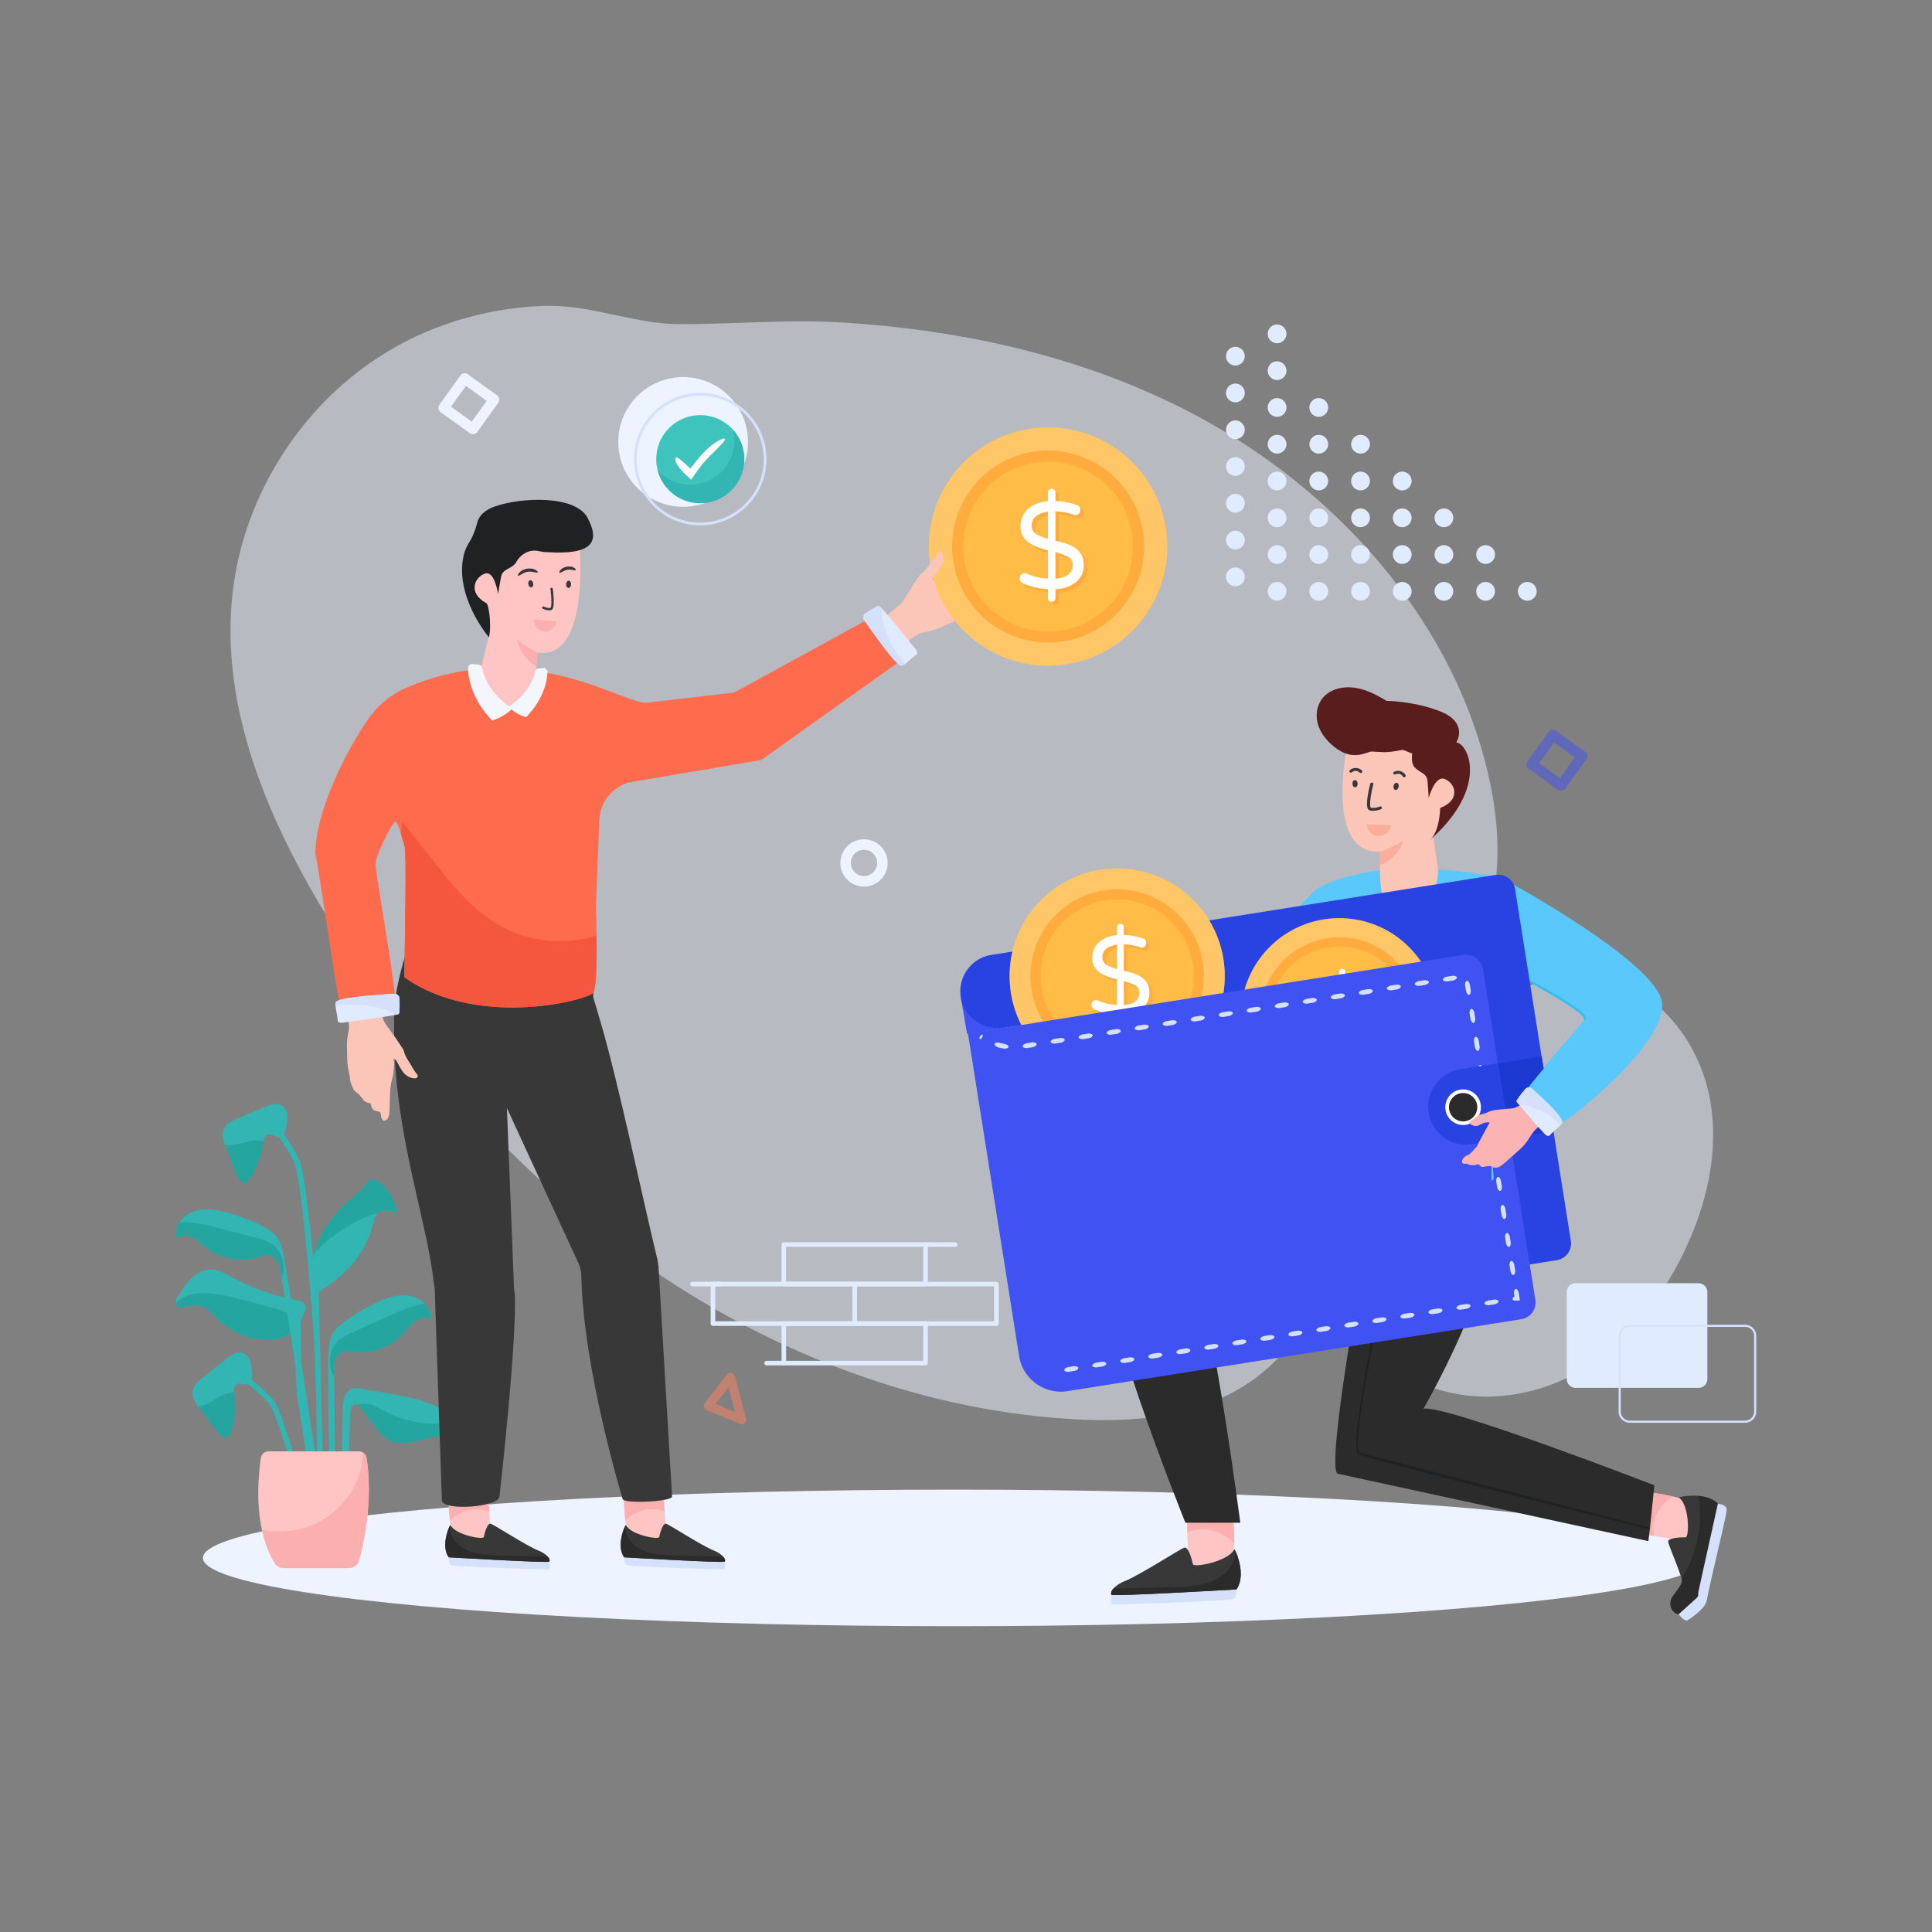 <svg xmlns="http://www.w3.org/2000/svg" xmlns:xlink="http://www.w3.org/1999/xlink" viewBox="0 0 450 450" xmlns:v="https://vecta.io/nano"><rect x="0" y="0" width="450" height="450" fill="#808080" stroke="none"/><style><![CDATA[.e{fill:#d5e1fa}.f{fill:#383838}.g{fill:#fcafaf}.h{opacity:.5}.i{fill:#e1ebff}.j{fill:#edf3ff}.k{fill:#32b5b3}.l{fill:#2b2b2b}.m{fill:#ffbd48}.n{fill:#ffab3e}.o{fill:#25a59f}.p{fill:#ffc5c5}.q{fill:#fbc6b8}.r{fill:#fed085}.s{fill:#4052f2}]]></style><g class="h j"><path d="M90.448 81.783c10.894-6.526 23.486-10.068 36.159-10.534 10.963-.389 21.027 4.224 31.591 4.252 12.68.027 25.221-1.168 37.985-.385 25.818 1.585 51.646 6.974 75.143 18.012l2.706 1.295c4.796 2.352 9.478 4.978 14.009 7.843 29.097 18.395 52.193 46.926 59.107 80.46 2.966 14.404 2.557 30.593-6.372 42.268-8.139 10.643-22.199 16.038-28.835 27.673-9.197 16.116-.655 37.48-8.119 54.452-4.29 9.766-13.511 16.754-23.573 20.229-10.073 3.491-20.963 3.822-31.601 3.129-35.768-2.329-70.362-16.011-99.598-36.743-29.246-20.725-53.268-48.304-72.039-78.837-14.307-23.253-25.969-49.944-22.807-77.05 2.67-22.903 16.467-44.238 36.243-56.064z"/></g><g class="h j"><path d="M392.297 291.489c-5.745 11.981-14.561 22.845-26.358 28.957s-26.77 6.836-38.136-.034c-11.375-6.872-17.771-21.929-12.981-34.318 3.455-8.919 11.521-15.022 18.532-21.523 4.621-4.284 9.136-9.315 11.388-15.294 1.927-5.151.133-9.758 3.833-14.017 6.639-7.632 18.711-9.952 28.025-6.627 11.482 4.096 19.475 15.396 21.684 27.387s-.718 24.469-5.988 35.47z"/></g><ellipse cx="222.264" cy="362.869" rx="175" ry="15.906" class="j"/><path d="M81.316 342.799c.048-7.397.136-13.241.309-14.144.134-.706.443-1.569 1.161-1.599a.91.91 0 0 1 .565.168c.253.163.469.424.658.672l3.01 3.987c1.062 1.405 2.18 2.855 3.765 3.609 1.759.84 3.828.689 5.727.274 1.906-.415 3.765-1.079 5.706-1.211 1.947-.139 4.069.358 5.311 1.855.383.462.697 1.03 1.238 1.281.42-2.288-.461-4.686-1.962-6.462-.043-.045-.08-.098-.129-.143-1.484-1.703-3.484-2.884-5.571-3.769-3.751-1.588-7.803-2.286-11.82-2.971l-5.284-.907c-.616-.112-1.266-.214-1.868-.034-.916.27-1.531 1.129-1.948 1.992-.409.838-.565 8.328-.591 17.402h1.722z" class="k"/><path d="M54.483 324.219l.115.923a16.88 16.88 0 0 1-.155 5.978c-.298 1.417-.724 4.826-2.775 3.428-.547-.365-.956-.895-1.349-1.417l-3.772-5.004-.454-.613a5.38 5.38 0 0 0 1.498-.286c1.49-.538 2.753-1.574 4.179-2.245a9.46 9.46 0 0 1 2.712-.764z" class="o"/><path d="M62.705 327.02c1.076 1.221 3.225 7.793 5.625 15.779h1.364c-2.534-8.369-4.832-15.342-5.995-16.659-1.55-1.768-3.308-3.331-5.118-4.804a.67.67 0 0 0 .05-.132c.178-.592.111-1.233.052-1.851-.075-.853-.167-1.713-.488-2.503-.326-.802-.943-1.51-1.756-1.748-1.323-.389-2.653.516-3.72 1.379l-5.497 4.396c-.997.796-2.058 1.686-2.32 2.933-.281 1.311.402 2.577 1.189 3.705.517-.021 1.032-.127 1.498-.286 1.49-.538 2.753-1.574 4.179-2.245a9.46 9.46 0 0 1 2.712-.764c-.012-.223-.016-.463.015-.687.083-.542.428-1.067.941-1.215.625-.19 1.28.235 1.925.138.121-.017.238-.046.354-.117 1.771 1.445 3.498 2.962 4.987 4.682z" class="k"/><path d="M61.341 265.737l-.141.919a16.88 16.88 0 0 1-1.779 5.709c-.673 1.282-2.012 4.446-3.605 2.542-.427-.5-.676-1.122-.911-1.731l-2.264-5.843-.27-.714a5.38 5.38 0 0 0 1.52.134c1.58-.111 3.078-.764 4.633-1.02a9.46 9.46 0 0 1 2.818.004zm13.173 46.554c.006.073.006.151.006.229h.011l-.017-.229z" class="o"/><g class="k"><path d="M52.368 266.621c.508.117 1.028.156 1.525.134 1.575-.112 3.077-.765 4.63-1.022.938-.14 1.888-.134 2.821.006.045-.218.112-.452.201-.659.229-.497.704-.91 1.234-.91.653-.011 1.167.575 1.815.659.123.011.24.017.374-.017 1.307 1.871 2.558 3.804 3.519 5.864 1.765 3.692 3.904 30.886 4.675 41.308l.039.575 1.318-.039c0-.078 0-.156-.006-.229v-.045l-.307-11.176c.598-.648 1.357-1.095 2.089-1.569 4.937-3.211 8.92-8.082 10.428-13.751.29-1.095.508-2.268 1.201-3.156.698-.905 3.418-.67 4.345-.006.441-2.268-1.798-5.496-3.58-6.959-.553-.458-1.229-.821-1.932-.827-1.385-.028-1.569 1.318-2.329 2.134-.989 1.033-2.251 1.882-3.312 2.837-2.072 1.91-4.01 3.977-5.49 6.373-1.123 1.821-1.955 3.809-2.474 5.876-.084.329-.156.665-.223.994-.961-10.31-2.156-20.654-3.245-22.916-1.005-2.128-2.273-4.111-3.614-6.021.039-.039.061-.073.089-.112.33-.519.441-1.156.553-1.765.162-.843.307-1.698.212-2.541-.095-.86-.497-1.709-1.212-2.161-1.167-.737-2.686-.218-3.954.313l-6.49 2.726c-1.173.497-2.441 1.061-3.027 2.189-.631 1.19-.318 2.592.128 3.893z"/><path d="M74 342.799h1.248l-.729-30.279-1.318.039-.039-.575.352 10.405.486 20.41zm-6.373-32.245a7.15 7.15 0 0 0 .86-.822l.231-.265.147 8.423c.072 3.477.148 7.098.882 10.589.299 1.421 1.089 7.196 2.137 14.32h1.339l-2.167-14.584c-.722-3.376-.78-6.932-.858-10.359l-.187-10.374c.237-.437.459-.88.682-1.321.368-.727.728-1.583.338-2.281-.352-.677-1.195-.874-1.933-1.02a54.93 54.93 0 0 1-15.403-5.528c-1.335-.721-2.688-1.514-4.211-1.626-1.743-.118-3.452.721-4.754 1.904-1.303 1.176-2.257 2.68-3.185 4.172-.345.531-.695 1.117-.592 1.739l.001.007c.239 1.533 1.872.859 2.802.705 1.333-.206 2.772-.307 3.999.343.946.49 1.624 1.353 2.362 2.117 2.797 2.966 6.659 4.89 10.703 5.342 2.367.276 4.951-.007 6.809-1.481z"/></g><path d="M68.336 308.816l.151.916a7.15 7.15 0 0 1-.86.822c-1.858 1.474-4.442 1.757-6.809 1.481-4.044-.452-7.906-2.376-10.703-5.342-.737-.764-1.416-1.628-2.362-2.117-1.227-.649-2.666-.549-3.999-.343-.929.153-2.562.828-2.802-.705l-.001-.007c.77-.828 1.979-1.494 2.67-1.759 1.448-.548 3.036-.624 4.581-.543 3.077.165 6.086.966 9.061 1.76l7.579 2.019c.855.229 1.748.48 2.373 1.105.701.709.926 1.743 1.121 2.713z" class="o"/><path d="M76.716 342.799h1.41l-.311-22.349.004-1.527c.017-1.283.112-2.747 1.11-3.55 1.031-.819 2.503-.561 3.811-.443 4.28.381 8.696-1.39 11.518-4.626.834-.945 1.553-2.026 2.596-2.737 1.036-.717 2.557-.95 3.508-.123.134-1.371-.437-2.739-1.384-3.757-.302-.331-.656-.632-1.035-.877-1.53-1.001-3.463-1.263-5.283-1.029-1.813.234-3.542.925-5.199 1.715-2.484 1.191-4.862 2.613-7.08 4.238-1.119.823-2.22 1.727-2.905 2.929-.847 1.501-.953 3.291-1.022 5.018-.136 3.623.012 11.242.052 14.87l.208 12.248z" class="k"/><path d="M100.363 307.444c-.951-.827-2.473-.594-3.508.123-1.043.711-1.762 1.792-2.596 2.737-2.822 3.236-7.238 5.006-11.518 4.626-1.309-.117-2.78-.375-3.811.443-.997.803-1.093 2.267-1.11 3.55l-.004 1.527c-.724-.764-.911-2.05-.967-3.031-.105-1.813.526-3.69 1.831-4.984 1.079-1.065 2.498-1.714 3.892-2.34l7.822-3.516c2.767-1.239 5.58-2.501 8.586-2.89.947 1.018 1.518 2.386 1.384 3.757z" class="o"/><path d="M63.612 292.724c1.121.62 1.467 2.046 1.704 3.306l.267 1.503 7.205 45.266h1.308l-5.487-35.54-2.505-14.657c-.365-1.689-.777-3.434-1.87-4.768-.882-1.066-2.122-1.767-3.366-2.385-2.464-1.219-5.051-2.212-7.703-2.958-1.767-.493-3.59-.876-5.416-.795-1.833.082-3.693.672-5.027 1.922a5.37 5.37 0 0 0-.869 1.042c-.758 1.165-1.085 2.612-.717 3.939.795-.978 2.334-1.011 3.477-.482 1.15.521 2.044 1.463 3.028 2.25 3.336 2.703 7.991 3.687 12.142 2.576 1.269-.341 2.674-.848 3.831-.219z" class="k"/><path d="M41.135 288.599c.795-.978 2.334-1.011 3.477-.482 1.15.521 2.044 1.463 3.028 2.25 3.336 2.703 7.991 3.687 12.142 2.576 1.269-.341 2.674-.848 3.831-.219 1.121.62 1.467 2.046 1.704 3.306l.267 1.503c.582-.877.545-2.177.432-3.153-.208-1.804-1.153-3.545-2.661-4.595-1.246-.864-2.756-1.259-4.236-1.636l-8.31-2.119c-2.939-.745-5.927-1.504-8.955-1.37-.758 1.165-1.085 2.612-.717 3.939zm67.631 49.093c-.542-.251-.856-.819-1.239-1.281-1.243-1.498-3.364-1.994-5.311-1.855-1.941.132-3.8.796-5.706 1.211-1.899.415-3.968.567-5.727-.274-1.585-.755-2.703-2.204-3.765-3.609l-3.01-3.987c-.189-.248-.406-.509-.658-.672.779-.29 1.783-.3 2.385-.195 1.424.254 2.679 1.045 3.961 1.713a25.54 25.54 0 0 0 15.897 2.542l1.082-.197c.05.045.086.097.129.143 1.501 1.776 2.382 4.175 1.962 6.462zM92.27 282.591c-.929-.665-3.648-.901-4.349.003-.933.21-1.851.555-2.735.925-1.554.669-3.068 1.451-4.516 2.332a36.08 36.08 0 0 0-7.012 5.578c-.148.15-.321.362-.506.595.52-2.068 1.349-4.058 2.471-5.878 1.48-2.395 3.418-4.461 5.493-6.37l3.31-2.84c.76-.812.943-2.158 2.328-2.133.706.005 1.383.371 1.935.825 1.784 1.464 4.023 4.696 3.581 6.963z" class="o"/><path d="M60.437 352.843c.13 1.18.32 2.35.58 3.5.59 2.74 1.53 5.37 2.96 7.75.41.71 1.29 1.15 2.25 1.15h14.89c1.15 0 2.15-.64 2.43-1.56 1.17-3.88 3.4-14.32 1.82-24.15-.08-.52-.39-.95-.82-1.21a1.85 1.85 0 0 0-.96-.27h-21.05a1.8 1.8 0 0 0-1.78 1.56c-.56 3.99-.85 8.64-.32 13.23zm216.032-1.629l.068 5.725.326 8.143c.286.133 8.313-.088 9.824-1.374.53-.453.733-2.176.767-4.222.054-2.827-.209-6.27-.34-7.828l-.08-.84-2.261.083-8.303.312z" class="p"/><path d="M276.469 351.214l.068 5.725c3.688-1.672 8.226-.305 10.916 2.548.054-2.827-.209-6.27-.34-7.828l-2.341-.757-8.303.312z" class="g"/><path d="M259.144 373.699c.631.087 26.92-.787 27.987-1.194s.863-2.298.863-2.298l-29.083 1.254c0 0-.395 2.151.232 2.238z" class="e"/><path d="M258.913 371.463c.446.412 29.081-1.256 29.081-1.256 2.138-3.056.297-7.95-.325-9.112-.102-.192-.17-.28-.186-.249-1.275 2.83-9.44 4.364-9.632 3.48s-1.018-4.19-2.039-3.835-10.458 6.43-13.583 7.669c-1.47.581-2.389 1.256-2.902 1.849-.582.67-.65 1.236-.415 1.454z" class="f"/><path d="M258.913 371.463c.446.412 29.081-1.256 29.081-1.256 2.138-3.056.297-7.95-.325-9.112.164 1.963-.817 3.938-2.348 5.32-1.612 1.457-3.775 2.309-5.978 2.747s-4.474.492-6.73.544l-13.286.303c-.582.67-.65 1.236-.415 1.454z" class="l"/><path d="M379.742 356.685l5.518 1.08 7.891 1.332c.181-.228 1.447-7.411.489-9.011-.338-.562-1.957-1.085-3.918-1.523-2.708-.612-6.068-1.064-7.59-1.257l-.822-.096-.337 2.027-1.23 7.447z" class="p"/><path d="M379.742 356.685l5.518 1.08c-.928-3.614 1.223-7.376 4.462-9.201-2.708-.612-6.068-1.064-7.59-1.257l-1.159 1.931-1.23 7.447z" class="g"/><path d="M400.131 350.222c-1.199-1.185-2.956-1.657-4.6-1.806-1.853-.159-3.571.111-4.225.278-.197.052-.294.094-.267.115 2.484 1.695 2.453 9.265 1.57 9.259-.887-.011-4.219.074-4.069 1.05.076.483 1.115 3.07 2.221 5.921l.914 2.528c.251 1.081-.131 1.641-1.419 3.367 1.061 1.134 2.316 2.13 3.624 3.014l2.233-1.79.005-.004.216-4.806c1.762-7.527 4.087-17.029 3.798-17.128z" class="f"/><path d="M400.131 350.222c.289.1-2.036 9.602-3.798 17.128l-.216 4.806-.005.005-4.705 3.715c-.33.238-.802.13-1.256-.189-1.292-.907-1.458-2.778-.462-4.003a13.61 13.61 0 0 0 .346-.451c1.475-1.977 1.906-2.521 1.64-3.664.303-.455.592-.925.863-1.405 3.01-5.328 4.079-11.722 2.993-17.748 1.645.148 3.401.62 4.6 1.806z" class="l"/><path d="M402.18 351.447c.171.895-3.662 16.057-4.571 21.004a4.19 4.19 0 0 1-1.152 2.204c-1.767 1.777-2.872 2.396-3.365 2.704-.75.471-2.107-1.364-2.107-1.364l3.902-3.526c.892-.836.543-.66.735-1.867l4.506-20.381c0 0 1.856.192 2.051 1.227z" class="e"/><g class="l"><path d="M302.701 272.167s-42.437 8.765-45.47 18.52c-3.017 9.771 18.872 63.99 18.872 63.99h12.788c-2.654-19.934-5.578-38.508-9.067-54.219l41.397-5.045s.374-13.255 6.267-23.246h-24.787z"/><path d="M385.332 345.947l-1.007 9.877-.05.405-.339 2.733-72.373-15.707c-2.882-1.371 6.433-52.133 6.433-52.133s1.99-13.114 9.059-22.305l4.352.537.438.05 15.723 1.941c7.052 17.168-16.021 56.782-16.021 56.782 4.881-1.107 53.785 17.821 53.785 17.821z"/></g><path d="M316.642 338.349c-1.974-1.032 4.013-31.43 8.531-51.621.025-.107 1.8-9.216 6.673-17.325l-.438-.05c-4.847 8.134-6.623 17.185-6.639 17.292-1.156 5.17-11.206 50.564-8.316 52.067 2.453 1.305 53.042 13.865 67.823 17.515l.05-.405-67.683-17.474z" fill="#1f2123"/><path d="M257.784 234.522l.263.085 6.273 2.277c.374.129.737.297 1.142.475l3.223-6.545-.887-.301-5.207-1.471c-.249-.074-.545-.019-.794-.105-1.424-.433-2.647-1.129-3.641-2.115.514 2.546.381 5.193-.371 7.7z" class="g"/><path d="M259.853 236.697s33.455 19.216 36.612 16.529c1.262-1.08 2.838-4.387 4.26-7.96l2.125-5.739 1.826-5.542-.194 1.902c-.763 7.468-3.39 34.267-2.104 36.345 1.492 2.419 45.478 4.806 45.948 2.557.253-1.229-.559-5.984-1.192-11.212-.541-4.35-.956-9.025-.529-12.272.947-7.148 4.423-25.577 4.423-25.577s19.2 9.883 18.092 11.616c-1.1 1.733-15.401 17.311-14.437 18.366.965 1.062 6.405 6.73 8.629 6.043 2.217-.68 24.946-18.696 23.796-28.228-1.151-9.538-37.333-29.018-37.333-29.018s-27.296-6.221-43.042 2.485c0 0-11.767 9.863-17.05 30.35 0 0-28.235-11.376-29.215-10.071-.973 1.312-.615 9.426-.615 9.426z" fill="#5ac8fa"/><g fill="#30bdef"><path d="M302.379 272.231c1.492 2.419 45.478 4.806 45.948 2.557.253-1.229-.559-5.984-1.192-11.212a18.53 18.53 0 0 1-1.592.513c-3.716 1.015-7.658.966-11.444.288a35.35 35.35 0 0 1-19.413-10.581c-5.119-5.479-8.402-12.638-9.226-20.091l-.978 2.181c-.763 7.468-3.39 34.267-2.104 36.345z"/><path d="M302.377 272.488c-.086 0-.171-.043-.22-.123-1.303-2.11 1.17-27.665 2.009-35.92-1.54 4.722-5.062 14.875-7.534 16.979-.107.093-.271.08-.363-.029s-.08-.271.029-.364c3.062-2.608 8.086-18.975 8.137-19.14.039-.127.164-.206.299-.177a.26.26 0 0 1 .205.28c-1.054 9.945-3.529 36.177-2.342 38.1.075.122.037.281-.084.355-.042.026-.089.039-.136.039zm44.231-20.923c-.011 0-.022 0-.033-.002a.26.26 0 0 1-.223-.29c.931-7.077 4.391-25.412 4.426-25.596a.26.26 0 0 1 .141-.184c.074-.036.159-.035.231.002 1.801.927 17.609 9.128 18.25 11.496a.59.59 0 0 1-.06.491c-.077.121-.237.155-.356.079s-.156-.236-.079-.356c.012-.018.002-.062-.003-.079-.434-1.603-10.693-7.399-17.681-11.013l-4.357 25.227c-.017.13-.128.225-.256.225z"/></g><path d="M321.484 198.352l-.08 3.247c-.058 4.129.429 6.181.575 7.403.46 3.861 12.958 5.487 12.954-6.512l-1.086-7.523s6.858-9.164 4.445-15.482-20.941-13.272-24.162-8.384l.065.335c-.093.291-6.325 27.702 7.29 26.915z" class="q"/><path d="M314.638 179.961c-.093-.003-.185-.04-.253-.109a.32.32 0 0 1 .026-.478 2.03 2.03 0 0 1 .416-.272 2.12 2.12 0 0 1 2.031.089 1.92 1.92 0 0 1 .362.288.32.32 0 0 1-.026.478c-.149.126-.381.118-.516-.02a1.21 1.21 0 0 0-.229-.182 1.34 1.34 0 0 0-1.283-.056c-.094.046-.183.104-.263.172s-.17.093-.264.089zm12.309 1.063c-.089-.026-.166-.084-.212-.167s-.103-.163-.169-.233c-.3-.322-.767-.463-1.218-.369a1.36 1.36 0 0 0-.303.102c-.18.086-.4.021-.491-.146s-.018-.37.162-.456a2.11 2.11 0 0 1 .477-.16c.714-.148 1.452.075 1.927.584a1.81 1.81 0 0 1 .266.367c.091.166.02.37-.161.456a.39.39 0 0 1-.28.022zm-6.648 7.795c-.384.043-.81.042-1.217-.058-.135-.033-.325-.123-.463-.364-.699-1.218.541-5.835.556-5.877.062-.18.27-.283.46-.23s.295.24.234.42c-.302.929-1.103 5.033-.569 5.399.927.226 2.061-.239 2.072-.244.188-.077.4-.002.477.169s-.01.372-.196.449c-.037.015-.621.255-1.353.337z" class="f"/><path d="M318.295 192.046c.112 1.476 1.274 2.652 2.755 2.691s2.735-1.075 2.965-2.541l-5.72-.149z" fill="#faad9b"/><path d="M325.78 183.224c-.071.459-.397.809-.729.774-.339-.036-.548-.441-.477-.9.072-.466.397-.809.736-.773.332.035.542.434.469.9zm-9.556-.733c.029.46-.216.859-.552.886-.342.027-.636-.33-.665-.789-.03-.466.216-.859.559-.887.335-.027.628.324.658.79z" class="f"/><path d="M321.404 201.6c4.674-2.115 5.443-5.894 5.443-5.894-2.19 1.755-5.363 2.647-5.363 2.647l-.08 3.247z" fill="#faad9b"/><g fill="#591d1d"><path d="M332.978 195.678c-.185.146 11.115-8.689 9.184-18.672 0 0-.764-3.63-2.954-4.104 0 0 2.846-4.428-3.47-7.093s-19.476-4.362-23.086.59c-4.015 5.507-1.703 8.418 8.975 8.759 2.673.302 7.554-1.141 7.554-1.141s-.887 3.389.287 4.674 2.861 1.392 3.023 3.188.28 3.999.28 3.999 1.428-5.378 3.773-4.418 3.939 4.731-1.101 6.747c0 0-.056 5.571-2.465 7.472z"/><path d="M333.294 166.263c-2.479-1.498-6.017-1.541-8.342.194.076-.83-.321-1.648-.904-2.277s-1.34-1.097-2.102-1.533c-2.017-1.157-4.19-2.175-6.547-2.481s-4.939.191-6.663 1.729c-1.77 1.578-2.385 4.067-1.899 6.282s1.956 4.161 3.784 5.651c1.324 1.079 2.931 1.975 4.701 2.048 2.901.12 5.513-1.959 8.418-1.916 3.281.048 6.108 2.792 9.364 2.377 2.084-.265 4.815-1.833 4.272-4.024-.588-2.372-1.831-4.69-4.081-6.05z"/></g><path d="M263.258 226.662c.62.016 1.09.544 1.053 1.155-.224 3.126-.606 9.582-1.756 9.954-.182.065-.446.071-.751.048-.947-.07-2.338-.435-3.151-.447-.376-.002-.561-.516-.508-.893.266-2.151 1.122-6.575 1.587-8.903.082-.429.147-.695.197-.736.239-.219 2.089-.21 3.33-.177z" class="i"/><path d="M263.258 226.662c.62.016 1.09.544 1.053 1.155-.224 3.126-.606 9.582-1.756 9.954-.182.065-.446.071-.751.048.513-3.356.252-4.126-.716-7.387-.298-1.02-.686-2.038-1.356-2.856.082-.429.147-.695.197-.736.239-.219 2.089-.21 3.33-.177z" class="e"/><use xlink:href="#B" class="p"/><use xlink:href="#C" class="g"/><use xlink:href="#D" class="e"/><use xlink:href="#E" class="f"/><use xlink:href="#F" class="l"/><use xlink:href="#B" x="40.858" class="p"/><use xlink:href="#C" x="40.858" class="g"/><use xlink:href="#D" x="40.858" class="e"/><use xlink:href="#E" x="40.858" class="f"/><use xlink:href="#F" x="40.858" class="l"/><path d="M156.537 348.571c.057 1.205-11.465 1.754-11.523.548 0 0-9.207-30.304-9.6-51.801-.013-.955-.206-1.897-.536-2.787l-16.808-36.434 1.631 41.347c0 .658.077 1.316.219 1.961.484 11.427-3.571 47.03-3.571 47.03.22 2.598-13.206 3.624-13.426 1.026l-1.674-49.398-.187-1.052v-.006c-1.684-15.349-8.965-33.965-9.249-57.372l-.006-1.077c-.006-.052-.006-.103-.006-.161l-.013-1.168-.019-2.271-.013-.968.052.013c-.006-.277-.006-.568.006-.865.013-.348.039-.716.077-1.097.639-6.949 4.716-18.742 4.716-18.742l41.33 8.671s.4 3.826.226 8.245v.006l1.49 5.045.336 1.161c4.123 14 10.142 42.794 13.149 54.975l.239 1.632 3.161 53.536z" class="f"/><path d="M78.812 231.312l1.595-.431 5.764-1.45c.384-.099.568-.034.691.37l1.306 4.085 1.226 3.847c.173.483.524.908.824 1.339l1.748 2.45.35.477 1.691 2.578c.026.04.035.094.044.143.239 1.274 1.044 2.258 1.672 3.339.433.745.821 1.497 1.41 2.148.389.429.093.99-.489.966-.432-.018-.884-.117-1.281-.287-1.072-.46-1.688-1.386-2.239-2.356l-.863-1.567c-.093-.15-.328-.212-.587-.367.056.515.145.873.125 1.225-.062 1.14-.116 2.271-.443 3.394-.42 1.444-.547 2.946-.53 4.462l-.143 3.696c-.036.442-.226.911-.474 1.282-.15.223-.568.409-.828.368-.209-.032-.426-.406-.522-.671-.134-.368-.133-.784-.244-1.163-.036-.123-.231-.266-.367-.281-1.188-.132-1.578-.464-1.86-1.62-.045-.185-.068-.331-.363-.358-.362-.033-.737-.197-1.051-.392-.227-.14-.364-.425-.543-.644l-.76-.909c-.212-.218-.484-.376-.713-.579-.221-.195-.511-.375-.615-.627-.345-.833-.782-1.626-.838-2.578-.049-.839-.312-1.664-.446-2.5-.088-.552-.138-1.112-.164-1.67l-.096-3.108c-.054-1.228.119-2.425.376-3.623.112-.521.148-1.085.082-1.612-.249-1.994-.938-3.858-1.769-5.677l-.678-1.696z" class="q"/><path d="M91.575 235.534c.008-.007.025-.014.032-.013-.008.007-.016.006-.024.014l-.008-.001z" fill="#6ed9ff"/><path d="M211.437 152.711l-34.135 24.313-30.772 5.211c-3.996 1.121-6.803 4.706-6.942 8.854l-.788 20.318.097 3.143.065 3.36.011 2.333c.011 4.872-.14 10.111-.832 10.996-1.361 1.718-26.789 8.458-43.986-3.64 0 0 .594-29.069.097-30.44-.205-.573-.508-1.772-.853-2.928-.464-1.599-1.015-3.111-1.469-2.722a.25.25 0 0 0-.076.076c-.907.95-4.029 6.935-4.353 9.506-.054.389.054 1.394.27 2.83l2.873 18.029c1.059 7 1.869 13.103 1.361 13.34-.335.162-.454.227-.475.248-.518.227-1.339.465-2.312.691-3.446.789-8.782 1.447-9.419.616-.864-1.166-5.768-36.532-6.33-37.764-.172-9.087 6.369-22.971 12.247-31.525a20.85 20.85 0 0 1 9.298-7.507c28.03-11.94 50.566 4.228 55.721 3.626l20.267-2.369 31.978-17.496 8.458 8.901z" fill="#fe6b4d"/><path d="M138.977 220.242c.006 4.871-.142 10.116-.839 11-1.361 1.71-26.788 8.452-43.981-3.639 0 0 .587-29.071.097-30.446-.206-.574-.51-1.774-.852-2.923l.29-2.91 6.794 8.645c4.71 6.007 9.613 12.168 16.31 15.826a28.6 28.6 0 0 0 21.555 2.297 21.77 21.77 0 0 0 .606-.187l.019 2.336z" fill="#f4573d"/><path d="M125.195 151.966l-.273 3.276c-.388 4.161-1.062 6.182-1.329 7.4-.843 3.845-12.668 4.347-11.379-7.729l1.818-7.474c-.187.084-5.894-9.63-2.486-15.986 3.213-5.994 20.944-11.459 23.424-6.248l-.096.331c.055.301 2.93 28.457-9.678 26.43z" class="p"/><path d="M127.398 142.104c.284.053.603.074.916.013.104-.02.253-.083.375-.269.619-.942.052-4.706.044-4.741-.033-.147-.18-.24-.326-.207s-.24.178-.208.325c.153.76.431 4.091.003 4.358-.712.136-1.524-.294-1.532-.298-.134-.071-.299-.021-.37.112s-.022.299.111.37a3.75 3.75 0 0 0 .987.337z" class="f"/><path d="M129.669 144.682c-.263 1.475-1.472 2.554-2.857 2.458s-2.434-1.33-2.492-2.827l5.349.369z" class="g"/><path d="M123.065 136.084c.084.458.403.789.713.732.317-.058.496-.481.412-.94-.086-.465-.403-.789-.72-.731-.31.057-.491.473-.405.938zm8.8-.012c-.026.465.205.862.52.88.321.018.596-.35.623-.815.027-.472-.205-.862-.526-.881-.315-.018-.589.344-.616.816z" class="f"/><path d="M124.922 155.242c-4.131-2.553-4.443-6.427-4.443-6.427 1.854 1.965 4.716 3.151 4.716 3.151l-.273 3.276z" class="g"/><path d="M113.894 148.425c.1.204-8.56-9.948-5.691-19.82 0 0 .333-1.084.981-2.106.924-1.458 1.556-3.06 1.966-4.736.332-1.359 1.406-2.876 4.24-3.845 6.173-2.11 18.624-2.624 21.46 2.688 3.154 5.908.686 8.628-9.305 8.002-.626.015-1.368-.09-2.129-.257-2.126-.466-4.172.715-5.209 2.629-.098.181-.214.341-.351.473-1.232 1.187-2.816 1.141-3.16 2.934s-.689 3.999-.689 3.999-.755-5.543-3.045-4.789-4.179 4.405.304 6.891c.399-.196 1.357 4.606.626 7.938z" fill="#1f2123"/><path d="M93.045 232.581c-.022-.667-.594-1.169-1.251-1.124-3.362.265-13.202.791-13.593 2.032-.069.196-.073.48-.045.809.083 1.019.486 2.512.505 3.387.005.405.559.599.965.54 2.312-.303 9.962-1.323 12.463-1.842.461-.092.746-.164.791-.217.234-.259.21-2.25.165-3.585z" class="i"/><path d="M93.045 232.581c-.022-.667-.594-1.169-1.251-1.124-3.362.265-13.202.791-13.593 2.032-.069.196-.073.48-.045.809 3.607-.579 7.333-.368 10.85.649 1.1.312 2.198.723 3.084 1.437.461-.092.746-.164.791-.217.234-.259.21-2.25.165-3.585z" class="e"/><path d="M125.244 133.324c-.092.147-.512-.041-1.332-.13a3.05 3.05 0 0 0-2.014.34c-.744.352-1.08.667-1.218.556-.116-.074.013-.62.864-1.197a3.79 3.79 0 0 1 2.493-.421c.994.265 1.294.74 1.207.851zm8.867-.556c-.091.144-.45.012-1.114-.047-.557-.099-1.136-.001-1.63.275-.608.273-.904.515-1.04.407-.117-.077-.028-.55.686-1.047a3.2 3.2 0 0 1 2.108-.356c.839.236 1.078.653.99.768z" class="f"/><g fill="#f3f6fd"><path d="M126.99 155.544l-1.688.171c-.283.041-.538.283-.614.586-.209.832-.693 2.644-1.961 4.278-1.475 2.248-4.375 4.172-4.342 4.022 1.078 1.074 2.469 1.937 4.12 2.477 3.465-3.502 5.072-7.719 5.02-11.015-.306.022-.54-.194-.536-.519z"/><path d="M119.352 165.039c-1.24 1.214-2.827 2.178-4.715 2.778-3.777-3.885-5.574-8.514-5.616-12.211-.003-.261.109-.509.298-.689h0a.95.95 0 0 1 .751-.259c.498.049 1.078.104 1.493.168.321.05.609.328.696.675.227.952.765 3.021 2.193 4.901 1.59 2.472 4.682 4.619 4.9 4.637z"/></g><path d="M207.863 152.846l-1.001-1.315-3.517-4.792c-.237-.318-.246-.513.082-.779l3.29-2.751 3.1-2.587c.382-.343.643-.828.93-1.268l1.609-2.543.31-.504 1.749-2.538c.027-.039.074-.068.115-.095 1.09-.702 1.697-1.818 2.462-2.808.527-.682 1.077-1.325 1.457-2.116.251-.522.882-.46 1.079.088.146.407.225.863.217 1.295-.022 1.166-.647 2.086-1.337 2.962l-1.126 1.39c-.104.143-.072.384-.119.682.455-.246.754-.463 1.087-.578 1.08-.372 2.147-.749 3.31-.87 1.495-.155 2.935-.605 4.332-1.192 1.136-.477 2.301-.892 3.477-1.262a2.82 2.82 0 0 1 1.366-.044c.263.054.593.372.653.628.049.206-.216.548-.425.737-.291.263-.675.419-.985.665-.1.079-.159.315-.122.446.325 1.15.166 1.636-.799 2.334-.154.112-.281.188-.195.471.106.348.095.756.034 1.122-.045.263-.257.497-.392.746l-.555 1.047c-.122.279-.166.59-.267.879-.097.278-.155.615-.348.806-.641.634-1.211 1.338-2.072 1.749-.758.362-1.423.917-2.147 1.356-.478.29-.978.547-1.485.781l-2.843 1.261c-1.117.513-2.291.804-3.497 1.018-.525.093-1.061.272-1.524.532-1.752.983-3.219 2.324-4.59 3.78l-1.315 1.268z" class="q"/><path d="M201.607 142.827c-.559.365-.691 1.114-.312 1.653 1.97 2.737 7.524 10.877 8.787 10.568.203-.043.448-.187.715-.381.828-.599 1.896-1.719 2.634-2.189.344-.214.222-.789-.039-1.105-1.459-1.82-6.298-7.831-8.039-9.701-.317-.346-.527-.553-.596-.563-.343-.065-2.032.988-3.15 1.719z" class="i"/><path d="M201.607 142.827c-.559.365-.691 1.114-.312 1.653 1.97 2.737 7.524 10.877 8.787 10.568.203-.043.448-.187.715-.381-2.366-2.784-4.118-6.079-5.073-9.613-.303-1.102-.522-2.254-.371-3.382-.317-.346-.527-.553-.596-.563-.343-.065-2.032.988-3.15 1.719z" class="e"/><circle cx="244.12" cy="127.299" r="27.756" class="m"/><g class="h r"><circle cx="244.12" cy="127.299" r="27.756"/></g><circle cx="244.12" cy="127.299" r="22.362" class="n"/><circle cx="244.12" cy="127.299" r="19.787" class="m"/><use xlink:href="#G" class="n"/><use xlink:href="#G" x="-0.834" y="-0.78" fill="#fff"/><path d="M215.206 137.886c.36-.988.934-1.917 1.613-2.595.115-.115.241-.222.366-.329.015-.198.022-.371.099-.477.35-.482.757-.922 1.126-1.39.69-.876 1.316-1.796 1.337-2.962.008-.432-.071-.888-.217-1.295-.197-.548-.828-.611-1.079-.088-.38.791-.93 1.434-1.457 2.116-.765.99-1.373 2.106-2.462 2.808-.042.027-.088.055-.115.095l-1.702 2.469 2.492 1.648z" class="q"/><path d="M223.801 232.368l1.451 8.432 46.742-7.411-1.34-8.449-46.854 7.429z" class="s"/><path d="M352.887 207.062l12.994 81.95a3.94 3.94 0 0 1-3.274 4.509l-101.105 16.031-11.537-72.764-16.113 2.555c-4.422.701-8.801-1.967-9.906-6.299-1.264-4.968 2.027-9.847 6.97-10.631l117.463-18.625a3.94 3.94 0 0 1 4.508 3.274z" fill="#2943e2"/><circle cx="260.213" cy="227.338" r="25.059" class="m"/><g class="h r"><path d="M285.271 227.338c0 2.876-.487 5.639-1.379 8.213a24.77 24.77 0 0 1-3.173 6.188 24.83 24.83 0 0 1-3.65 4.137l-.805.707-1.292 1.01a25.01 25.01 0 0 1-7.162 3.63 24.95 24.95 0 0 1-7.598 1.174 25.06 25.06 0 0 1-25.059-25.058c0-13.804 11.18-25.058 25.059-25.058a25.06 25.06 0 0 1 25.059 25.058z"/></g><circle cx="260.213" cy="227.338" r="20.188" class="n"/><circle cx="260.213" cy="227.338" r="17.864" class="m"/><use xlink:href="#H" class="n"/><use xlink:href="#H" x="-0.753" y="-0.705" fill="#fff"/><circle cx="311.947" cy="236.791" r="22.93" class="m"/><g class="h r"><path d="M334.876 236.791c0 2.632-.446 5.16-1.262 7.515-.704 2.031-1.684 3.936-2.904 5.662a22.72 22.72 0 0 1-3.34 3.786l-.737.647-1.182.924c-1.97 1.435-4.175 2.566-6.553 3.321a22.83 22.83 0 0 1-6.952 1.074 22.93 22.93 0 0 1-22.929-22.929 22.8 22.8 0 0 1 2.139-9.682c.342-.732.718-1.445 1.135-2.13a22.71 22.71 0 0 1 4.747-5.606 21.03 21.03 0 0 1 1.966-1.511l.122-.085c1.351-.91 2.801-1.684 4.334-2.294a22.88 22.88 0 0 1 8.486-1.623 22.93 22.93 0 0 1 22.929 22.929z"/></g><circle cx="311.947" cy="236.791" r="18.473" class="n"/><circle cx="311.947" cy="236.791" r="16.346" class="m"/><use xlink:href="#I" class="n"/><use xlink:href="#I" x="-0.691" y="-0.644" fill="#fff"/><path d="M345.395 225.687l12.22 77.071c.342 2.154-1.121 4.167-3.274 4.509l-105.674 16.755c-5.393.855-10.449-2.818-11.303-8.202l-11.908-75.105 115.431-18.302a3.94 3.94 0 0 1 4.508 3.274z" class="s"/><g class="e"><use xlink:href="#J"/><use xlink:href="#K"/><use xlink:href="#K" x="6.525" y="-1.034"/><use xlink:href="#J" x="19.574" y="-3.104"/><use xlink:href="#K" x="19.575" y="-3.103"/><use xlink:href="#J" x="32.624" y="-5.173"/><use xlink:href="#K" x="32.624" y="-5.173"/><use xlink:href="#J" x="45.673" y="-7.242"/><use xlink:href="#K" x="45.674" y="-7.242"/><use xlink:href="#J" x="58.723" y="-9.311"/><use xlink:href="#K" x="58.723" y="-9.311"/><use xlink:href="#J" x="71.772" y="-11.38"/><use xlink:href="#K" x="71.773" y="-11.38"/><use xlink:href="#J" x="84.822" y="-13.449"/><use xlink:href="#K" x="84.822" y="-13.449"/><use xlink:href="#J" x="97.871" y="-15.519"/><path d="M353.038 300.228c.234-.037.492.221.683.796l.292 1.839-.418.066-.741.022a1.25 1.25 0 0 1-.296-.084c-.162-.072-.253-.173-.272-.293s.036-.243.168-.36c.066-.059.151-.116.255-.171.093-.053.034-.077.031-.103l-.118-.742c.009-.606.169-.931.415-.97z"/><use xlink:href="#L"/><path d="M350.969 287.179c.234-.037.492.221.683.796l.238 1.5c-.004.605-.169.93-.409.968s-.492-.221-.688-.794l-.238-1.499c.009-.606.169-.931.415-.97z"/><use xlink:href="#L" x="-2.069" y="-13.05"/><use xlink:href="#M"/><use xlink:href="#N"/><use xlink:href="#M" x="-2.069" y="-13.049"/><use xlink:href="#N" x="-2.069" y="-13.05"/><use xlink:href="#M" x="-4.138" y="-26.099"/><use xlink:href="#N" x="-4.138" y="-26.1"/><use xlink:href="#M" x="-6.207" y="-39.149"/><use xlink:href="#N" x="-6.207" y="-39.149"/><use xlink:href="#O"/><use xlink:href="#P"/><use xlink:href="#O" x="-13.049" y="2.069"/><use xlink:href="#P" x="-13.05" y="2.069"/><use xlink:href="#O" x="-26.099" y="4.138"/><use xlink:href="#P" x="-26.1" y="4.139"/><use xlink:href="#O" x="-39.148" y="6.207"/><use xlink:href="#P" x="-39.149" y="6.208"/><use xlink:href="#O" x="-52.198" y="8.276"/><use xlink:href="#P" x="-52.199" y="8.277"/><use xlink:href="#O" x="-65.247" y="10.345"/><use xlink:href="#P" x="-65.248" y="10.346"/><use xlink:href="#O" x="-78.297" y="12.415"/><use xlink:href="#P" x="-78.298" y="12.415"/><use xlink:href="#O" x="-91.346" y="14.484"/><use xlink:href="#P" x="-91.347" y="14.484"/><path d="M231.683 243.12c.081-.226.423-.322.999-.262a12.72 12.72 0 0 0 1.422.309c.549.185.82.415.799.659s-.34.431-.973.439a13.69 13.69 0 0 1-1.545-.336c-.573-.27-.784-.576-.702-.808zm-3.379-1.76c.146-.202.304-.343.435-.374l.188.13c.018.132-.063.337-.197.539s-.288.349-.427.38l-.204-.141c-.022-.139.066-.341.205-.533z"/></g><path d="M359.071 246.046l2.767 17.451-18.965 3.007a8.85 8.85 0 0 1-10.117-7.348c-.381-2.402.259-4.738 1.577-6.569 1.332-1.834 3.357-3.151 5.773-3.534l18.965-3.007z" fill="#2943e2"/><path d="M348.953 247.65l10.118-1.604 2.767 17.451-10.118 1.604z" fill="#1939d1"/><circle cx="340.789" cy="257.89" r="4.148" fill="#fff"/><circle cx="340.789" cy="257.89" r="3.301" class="l"/><path d="M347.396 274.986c.26-.09.415-.192.439-.307.147-.714-.094-2.712-.439-5.297v5.605zm16.015-30.58c-4.184 4.849-10.308 11.936-9.691 12.611.893.983 5.93 6.23 7.988 5.594 1.527-.468 13.554-9.815 19.181-18.205h-17.478z" fill="#5ac8fa"/><path d="M360.816 257.953l-2.841-2.959-1.253.88c-1.036.681-2.161 1.224-3.234 1.85-.534.311-1.097.46-1.709.491l-1.961.155c-1.1.16-2.236.159-3.264.679-.975.493-2.186.449-2.989 1.36-.234.266-.635.38-.942.589-.162.111-.403.281-.398.418.005.175.185.412.354.502.641.34 1.341.509 2.01.13.552-.313 1.104-.574 1.74-.627.214-.018.43-.005.651-.006l-1.367 2.518-1.181 2.185c-.175.332-.261.733-.497 1.008-.536.623-1.137 1.191-1.721 1.772-.075.075-.21.089-.317.133-.607.25-1.112.611-1.331 1.263-.168.498.097.813.618.765.15-.014.322-.041.451.014.747.318 1.511.496 2.292.186.372-.148.6-.036.799.24s.464.348.784.288c.269-.051.537-.121.809-.135.365-.019.819-.127 1.084.041.74.47 1.592.286 2.155-.118.675-.485 1.29-1.053 1.92-1.599l1.864-1.668c.62-.576 1.283-1.122 1.816-1.771.594-.723 1.047-1.559 1.59-2.325.789-1.113 1.765-2.051 2.974-2.675l2.918-1.442-1.823-2.142z" fill="#fcb3b3"/><path d="M355.247 253.695c.417-.495 1.154-.534 1.627-.106 2.402 2.218 7.416 6.735 6.97 7.915-.065.19-.232.409-.451.643-.674.726-1.877 1.622-2.416 2.277-.246.306-.786.121-1.059-.167-1.58-1.618-4.629-5.197-6.223-7.092-.296-.346-.47-.572-.472-.64-.023-.338 1.19-1.84 2.025-2.83z" class="i"/><path d="M355.247 253.695c.417-.495 1.154-.534 1.627-.106 2.402 2.218 7.416 6.735 6.97 7.915-.065.19-.232.409-.451.643-2.401-2.604-3.199-2.893-6.488-4.228-1.025-.422-2.108-.768-3.211-.755-.296-.346-.47-.572-.472-.64-.023-.338 1.19-1.84 2.025-2.83z" class="e"/><path d="M61.017 356.343c.59 2.74 1.53 5.37 2.96 7.75.41.71 1.29 1.15 2.25 1.15h14.89c1.15 0 2.15-.64 2.43-1.56 1.17-3.88 3.4-14.32 1.82-24.15-.08-.52-.39-.95-.82-1.21-.1 7.43-5.29 14.4-12.22 17.07-3.59 1.39-7.53 1.65-11.31.95z" class="g"/><g class="i"><use xlink:href="#Q"/><use xlink:href="#R"/><use xlink:href="#R" x="9.71"/><use xlink:href="#S"/><use xlink:href="#T"/><use xlink:href="#T" x="9.71"/><use xlink:href="#S" y="-8.572"/><use xlink:href="#S" y="-25.698"/><use xlink:href="#S" y="-42.842"/><use xlink:href="#S" y="-34.27"/><use xlink:href="#U"/><use xlink:href="#Q" y="8.555"/><use xlink:href="#T" x="9.71" y="-34.254"/><use xlink:href="#T" x="9.71" y="-17.127"/><use xlink:href="#T" y="-51.398"/><use xlink:href="#T" x="9.71" y="-25.699"/><use xlink:href="#S" y="-17.144"/><use xlink:href="#Q" y="-8.572"/><use xlink:href="#Q" y="-17.144"/><use xlink:href="#T" y="-8.555"/><use xlink:href="#T" x="9.71" y="-8.555"/><use xlink:href="#T" y="-42.826"/><use xlink:href="#T" y="-34.254"/><use xlink:href="#T" y="-25.699"/><use xlink:href="#T" y="-17.127"/><use xlink:href="#U" x="9.71" y="25.699"/><use xlink:href="#Q" y="17.127"/><use xlink:href="#S" y="8.555"/><use xlink:href="#U" x="19.421" y="17.127"/><use xlink:href="#U" y="17.127"/><use xlink:href="#U" y="25.699"/><use xlink:href="#T" x="9.71" y="8.572"/><use xlink:href="#U" x="19.421" y="25.699"/><path d="M355.729 135.554c1.225 0 2.19.983 2.19 2.19a2.18 2.18 0 0 1-2.19 2.173 2.19 2.19 0 0 1-2.174-2.173c0-1.207.984-2.19 2.174-2.19z"/><use xlink:href="#U" x="9.71" y="17.127"/><use xlink:href="#T" y="8.572"/></g><use xlink:href="#V" class="j"/><g class="h s"><use xlink:href="#V" x="253.439" y="83.037"/></g><g class="h"><path d="M169.875 319.789c.154-.041.317-.047.479-.014.393.079.707.375.81.762l2.626 9.881c.103.387-.023.8-.324 1.064s-.727.334-1.097.18l-7.78-3.223c-.303-.126-.531-.386-.615-.703s-.016-.656.185-.916l5.154-6.658c.144-.186.343-.315.563-.373zm1.331 9.11l-1.531-5.762-3.005 3.883 4.537 1.879z" fill="#ff8261"/></g><circle cx="159.113" cy="102.936" r="15.108" class="j"/><path d="M163.098 122.371c-8.509 0-15.432-6.922-15.432-15.431s6.923-15.431 15.432-15.431 15.431 6.922 15.431 15.431-6.922 15.431-15.431 15.431zm0-30.216c-8.152 0-14.785 6.632-14.785 14.785s6.633 14.785 14.785 14.785 14.784-6.632 14.784-14.785-6.632-14.785-14.784-14.785z" class="e"/><path d="M395.623 323.261h-28.646c-1.136 0-2.057-.921-2.057-2.057v-20.265c0-1.136.921-2.057 2.057-2.057h28.646c1.136 0 2.057.921 2.057 2.057v20.265c0 1.136-.921 2.057-2.057 2.057z" class="i"/><path d="M406.455 331.386h-26.84c-1.438 0-2.609-1.171-2.609-2.61v-17.62a2.61 2.61 0 0 1 2.609-2.6h26.84a2.61 2.61 0 0 1 2.61 2.6v17.62c0 1.439-1.171 2.61-2.61 2.61zm-26.84-22.33c-1.163 0-2.109.942-2.109 2.1v17.62c0 1.164.946 2.11 2.109 2.11h26.84c1.164 0 2.11-.947 2.11-2.11v-17.62c0-1.158-.946-2.1-2.11-2.1h-26.84z" class="e"/><g class="i"><path d="M199.073 308.825H166.06c-.296 0-.535-.24-.535-.536v-9.204c0-.296.239-.536.535-.536h33.014c.296 0 .535.24.535.536v9.204c0 .296-.239.536-.535.536zm-32.479-1.071h31.943v-8.133h-31.943v8.133z"/><use xlink:href="#W"/><use xlink:href="#W" x="-16.507" y="9.204"/><use xlink:href="#W" x="-16.507" y="-9.204"/><path d="M182.567 318.029h-4.017c-.296 0-.535-.24-.535-.536s.239-.536.535-.536h4.017c.296 0 .535.24.535.536s-.239.536-.535.536zm39.943-27.612h-6.931c-.296 0-.535-.24-.535-.536s.239-.536.535-.536h6.931c.296 0 .535.24.535.536s-.239.536-.535.536zm-54.598 9.204h-6.614c-.296 0-.535-.24-.535-.536s.239-.536.535-.536h6.614c.296 0 .535.24.535.536s-.239.536-.535.536z"/></g><path d="M197.109 197.361c2.006-2.279 5.493-2.501 7.772-.495s2.502 5.493.495 7.772-5.493 2.502-7.772.495-2.501-5.493-.495-7.772zm6.427 5.657a3.06 3.06 0 0 0-.275-4.312 3.06 3.06 0 0 0-4.312.275 3.06 3.06 0 0 0 .275 4.312 3.06 3.06 0 0 0 4.312-.275z" class="j"/><circle cx="163.098" cy="106.937" r="10.254" fill="#3fc4bd"/><path d="M173.348 106.936c0 5.66-4.59 10.26-10.25 10.26a10.25 10.25 0 0 1-9.92-7.68 10.21 10.21 0 0 0 7.61 3.39c5.66 0 10.25-4.59 10.25-10.26a10.32 10.32 0 0 0-.32-2.56 10.24 10.24 0 0 1 2.63 6.85z" class="k"/><path d="M166.129 105.438c-.842.791-1.637 1.637-2.389 2.518l-1.077 1.363-.521.721-.509.729-.423.623-.125.18-.063.09-.031.047-.016.02c-.008 0-.016-.008-.02-.016l-.744-.697-1.046-.995-.161-.164-.114-.121-.568-.678a9.1 9.1 0 0 1-.756-1.124c-.352-.638-.255-1.281-.117-1.383s.47.078 1.01.517l.983.83 1.343 1.195.043.035.02.004c.023-.016.027-.027.027-.039h-.004l.525-.721 1.136-1.433a31.53 31.53 0 0 1 2.514-2.651c1.104-.928 2.017-1.512 2.667-1.829s1.026-.38 1.128-.239c.208.294-.799 1.265-2.714 3.219z" fill="#fff"/><defs ><path id="B" d="M113.551 347.408l.418 4.703.397 6.691c-.235.111-7.158-.038-8.564-1.088-.494-.37-.812-1.784-1.01-3.465-.282-2.322-.342-5.152-.358-6.432l-.001-.69 1.952.059 7.168.222z"/><path id="C" d="M113.551 347.408l.418 4.703c-3.312-1.358-7.101-.216-9.178 2.138-.282-2.322-.342-5.152-.358-6.432l1.951-.632 7.168.222z"/><path id="D" d="M127.736 365.54c-.508.07-21.665-.634-22.524-.961s-.695-1.849-.695-1.849l23.406 1.009c0 0 .318 1.731-.187 1.801z"/><path id="E" d="M127.922 363.74c-.359.332-23.404-1.011-23.404-1.011-1.721-2.46-.239-6.398.261-7.333.082-.154.137-.226.149-.2 1.026 2.278 7.597 3.512 7.752 2.801s.819-3.372 1.641-3.086 8.417 5.175 10.932 6.172c1.183.467 1.922 1.011 2.336 1.488.468.539.523.995.334 1.17z"/><path id="F" d="M127.922 363.74c-.359.332-23.404-1.011-23.404-1.011-1.721-2.46-.239-6.398.261-7.333-.132 1.58.657 3.169 1.89 4.281 1.297 1.172 3.038 1.859 4.811 2.211s3.601.396 5.416.438l10.692.244c.468.539.523.995.334 1.17z"/><path id="G" d="M252.47 135.22c-.545.822-1.318 1.476-2.321 1.963s-2.164.769-3.482.845v2.035c0 .248-.082.454-.244.616s-.377.243-.645.243c-.248 0-.454-.076-.616-.229s-.243-.363-.243-.63v-2.035c-2.063-.134-3.994-.583-5.79-1.347a1.31 1.31 0 0 1-.573-.473 1.21 1.21 0 0 1-.229-.702c0-.325.109-.606.329-.845s.502-.358.846-.358c.19 0 .372.039.545.115 1.547.688 3.171 1.07 4.872 1.146v-6.592c-1.3-.344-2.394-.717-3.282-1.118a5.95 5.95 0 0 1-2.221-1.706c-.593-.735-.889-1.667-.889-2.794a5.39 5.39 0 0 1 .731-2.751c.486-.841 1.213-1.538 2.178-2.092s2.125-.888 3.482-1.003v-2.006c0-.248.081-.458.243-.63a.81.81 0 0 1 .616-.258.86.86 0 0 1 .631.258c.172.172.258.382.258.63v1.978c1.872.077 3.534.392 4.986.946.535.191.803.573.803 1.146 0 .306-.105.583-.315.831s-.487.373-.831.373c-.114 0-.268-.038-.458-.115-1.3-.458-2.694-.716-4.185-.774v6.821c1.375.325 2.517.678 3.425 1.061a5.77 5.77 0 0 1 2.278 1.705c.611.755.917 1.753.917 2.995 0 1.013-.272 1.93-.816 2.751zm-10.375-10.117c.64.458 1.581.85 2.823 1.175v-6.305c-1.146.153-2.063.501-2.752 1.046a2.59 2.59 0 0 0-1.031 2.135c0 .841.319 1.49.96 1.949zm8.612 7.193c0-.745-.34-1.323-1.018-1.734s-1.687-.797-3.023-1.161v6.162c2.693-.191 4.041-1.28 4.041-3.268z"/><path id="H" d="M267.753 234.489c-.492.742-1.19 1.333-2.096 1.772s-1.954.694-3.145.763v1.837c0 .224-.073.41-.22.557s-.341.22-.582.22a.78.78 0 0 1-.557-.207c-.146-.138-.22-.328-.22-.569v-1.837c-1.862-.121-3.605-.526-5.227-1.216-.207-.086-.38-.228-.518-.427s-.207-.41-.207-.634a1.09 1.09 0 0 1 .298-.763.99.99 0 0 1 .764-.324 1.2 1.2 0 0 1 .491.104c1.397.621 2.863.966 4.398 1.035v-5.951c-1.173-.311-2.16-.647-2.963-1.009s-1.471-.875-2.005-1.54-.802-1.504-.802-2.522a4.87 4.87 0 0 1 .659-2.484c.44-.759 1.096-1.389 1.967-1.889s1.919-.802 3.144-.905v-1.812a.8.8 0 0 1 .22-.569.73.73 0 0 1 .557-.233c.224 0 .414.078.569.233s.232.346.232.569v1.786c1.69.069 3.191.354 4.503.854.482.173.724.518.724 1.035 0 .276-.095.526-.284.75s-.439.336-.75.336c-.104 0-.242-.034-.414-.103-1.174-.414-2.433-.647-3.778-.699v6.158c1.242.293 2.272.612 3.093.957a5.22 5.22 0 0 1 2.057 1.54c.552.682.828 1.583.828 2.704a4.4 4.4 0 0 1-.737 2.484zm-9.367-9.134c.578.414 1.428.768 2.549 1.061v-5.692c-1.035.138-1.862.453-2.483.944a2.34 2.34 0 0 0-.932 1.928c0 .759.288 1.345.866 1.759zm7.775 6.495c0-.673-.307-1.194-.918-1.565s-1.522-.72-2.73-1.048v5.563c2.433-.172 3.648-1.156 3.648-2.95z"/><path id="I" d="M318.847 243.334c-.45.679-1.089 1.219-1.918 1.622s-1.787.635-2.877.698v1.681c0 .205-.066.375-.201.509a.72.72 0 0 1-.532.201c-.205 0-.375-.063-.509-.189s-.201-.3-.201-.521v-1.681c-1.705-.11-3.3-.481-4.783-1.113-.189-.079-.347-.209-.474-.391s-.189-.375-.189-.58c0-.268.091-.5.272-.698s.415-.296.698-.296c.158 0 .309.032.45.095a11.03 11.03 0 0 0 4.025.947v-5.445c-1.074-.284-1.978-.592-2.711-.923a4.91 4.91 0 0 1-1.835-1.409c-.489-.607-.734-1.377-.734-2.309 0-.82.201-1.578.604-2.272s1.003-1.271 1.8-1.729 1.756-.734 2.877-.829v-1.657c0-.205.066-.379.201-.521a.67.67 0 0 1 .509-.213c.205 0 .379.071.521.213s.213.316.213.521v1.633c1.547.063 2.92.324 4.12.781a.92.92 0 0 1 .663.947c0 .252-.087.481-.261.687s-.402.308-.687.308c-.095 0-.221-.031-.379-.094-1.073-.379-2.226-.592-3.457-.64v5.635c1.137.269 2.08.56 2.83.876s1.377.785 1.882 1.409.758 1.448.758 2.474a4.02 4.02 0 0 1-.675 2.273zm-8.57-8.358c.528.379 1.306.703 2.332.971v-5.208c-.947.126-1.705.414-2.273.864a2.14 2.14 0 0 0-.853 1.764c0 .695.265 1.231.794 1.61zm7.114 5.943c0-.616-.28-1.093-.841-1.433s-1.393-.659-2.498-.959v5.09c2.226-.157 3.339-1.057 3.339-2.699z"/><path id="J" d="M251.154 318.616c.037.234-.221.492-.796.683l-1.499.238c-.605-.004-.93-.169-.968-.409s.221-.492.794-.688l1.499-.238c.606.01.931.169.97.415z"/><path id="K" d="M257.678 317.581c.037.234-.221.492-.796.683l-1.499.238c-.605-.004-.93-.169-.968-.409s.221-.492.794-.688l1.499-.238c.606.009.931.169.97.415z"/><path id="L" d="M352.004 293.704c.234-.037.492.221.683.796l.238 1.499c-.004.605-.169.93-.409.968s-.492-.221-.688-.794l-.238-1.5c.009-.606.169-.931.415-.969z"/><path id="M" d="M348.9 274.129c.234-.037.492.221.683.796l.238 1.5c-.004.605-.169.93-.409.968s-.492-.221-.688-.794l-.238-1.5c.009-.606.169-.931.415-.97z"/><path id="N" d="M347.865 267.605c.234-.037.492.221.683.796l.238 1.499c-.004.605-.169.93-.409.968s-.492-.221-.688-.794l-.238-1.499c.009-.606.169-.931.415-.97z"/><path id="O" d="M336.068 228.189c-.037-.234.221-.492.796-.683l1.499-.238c.605.004.93.169.968.409s-.221.492-.794.688l-1.499.238c-.606-.009-.931-.169-.97-.415z"/><path id="P" d="M329.544 229.223c-.037-.234.221-.492.796-.683l1.499-.238c.605.004.93.169.968.409s-.221.492-.794.688l-1.499.238c-.606-.01-.931-.169-.97-.415z"/><path id="Q" d="M316.887 122.791a2.19 2.19 0 0 1-2.174-2.173 2.19 2.19 0 0 1 2.174-2.19c1.207 0 2.19.983 2.19 2.19 0 1.19-.984 2.173-2.19 2.173z"/><path id="R" d="M326.597 122.791c-1.19 0-2.173-.983-2.173-2.173a2.19 2.19 0 0 1 2.173-2.19c1.208 0 2.19.983 2.19 2.19a2.19 2.19 0 0 1-2.19 2.173z"/><path id="S" d="M287.738 127.982a2.19 2.19 0 0 1-2.173-2.173 2.19 2.19 0 0 1 2.173-2.19c1.208 0 2.191.983 2.191 2.19 0 1.19-.984 2.173-2.191 2.173z"/><path id="T" d="M297.449 131.346a2.19 2.19 0 0 1-2.174-2.173c0-1.207.984-2.19 2.174-2.19 1.207 0 2.19.983 2.19 2.19 0 1.19-.984 2.173-2.19 2.173z"/><path id="U" d="M326.597 114.219a2.19 2.19 0 0 1-2.173-2.173 2.19 2.19 0 0 1 2.173-2.19c1.208 0 2.19.983 2.19 2.19a2.19 2.19 0 0 1-2.19 2.173z"/><path id="V" d="M108.046 86.965a1.22 1.22 0 0 1 .913.215l6.826 4.912c.55.396.675 1.161.279 1.711l-4.912 6.826c-.395.549-1.162.674-1.711.279l-6.826-4.912c-.55-.396-.675-1.161-.279-1.711l4.912-6.826a1.22 1.22 0 0 1 .798-.494zm5.312 6.401l-4.836-3.48-3.48 4.836 4.836 3.48 3.48-4.836z"/><path id="W" d="M232.086 308.825h-33.013c-.296 0-.535-.24-.535-.536v-9.204c0-.296.239-.536.535-.536h33.013c.296 0 .535.24.535.536v9.204c0 .296-.239.536-.535.536zm-32.478-1.071h31.942v-8.133h-31.942v8.133z"/></defs></svg>